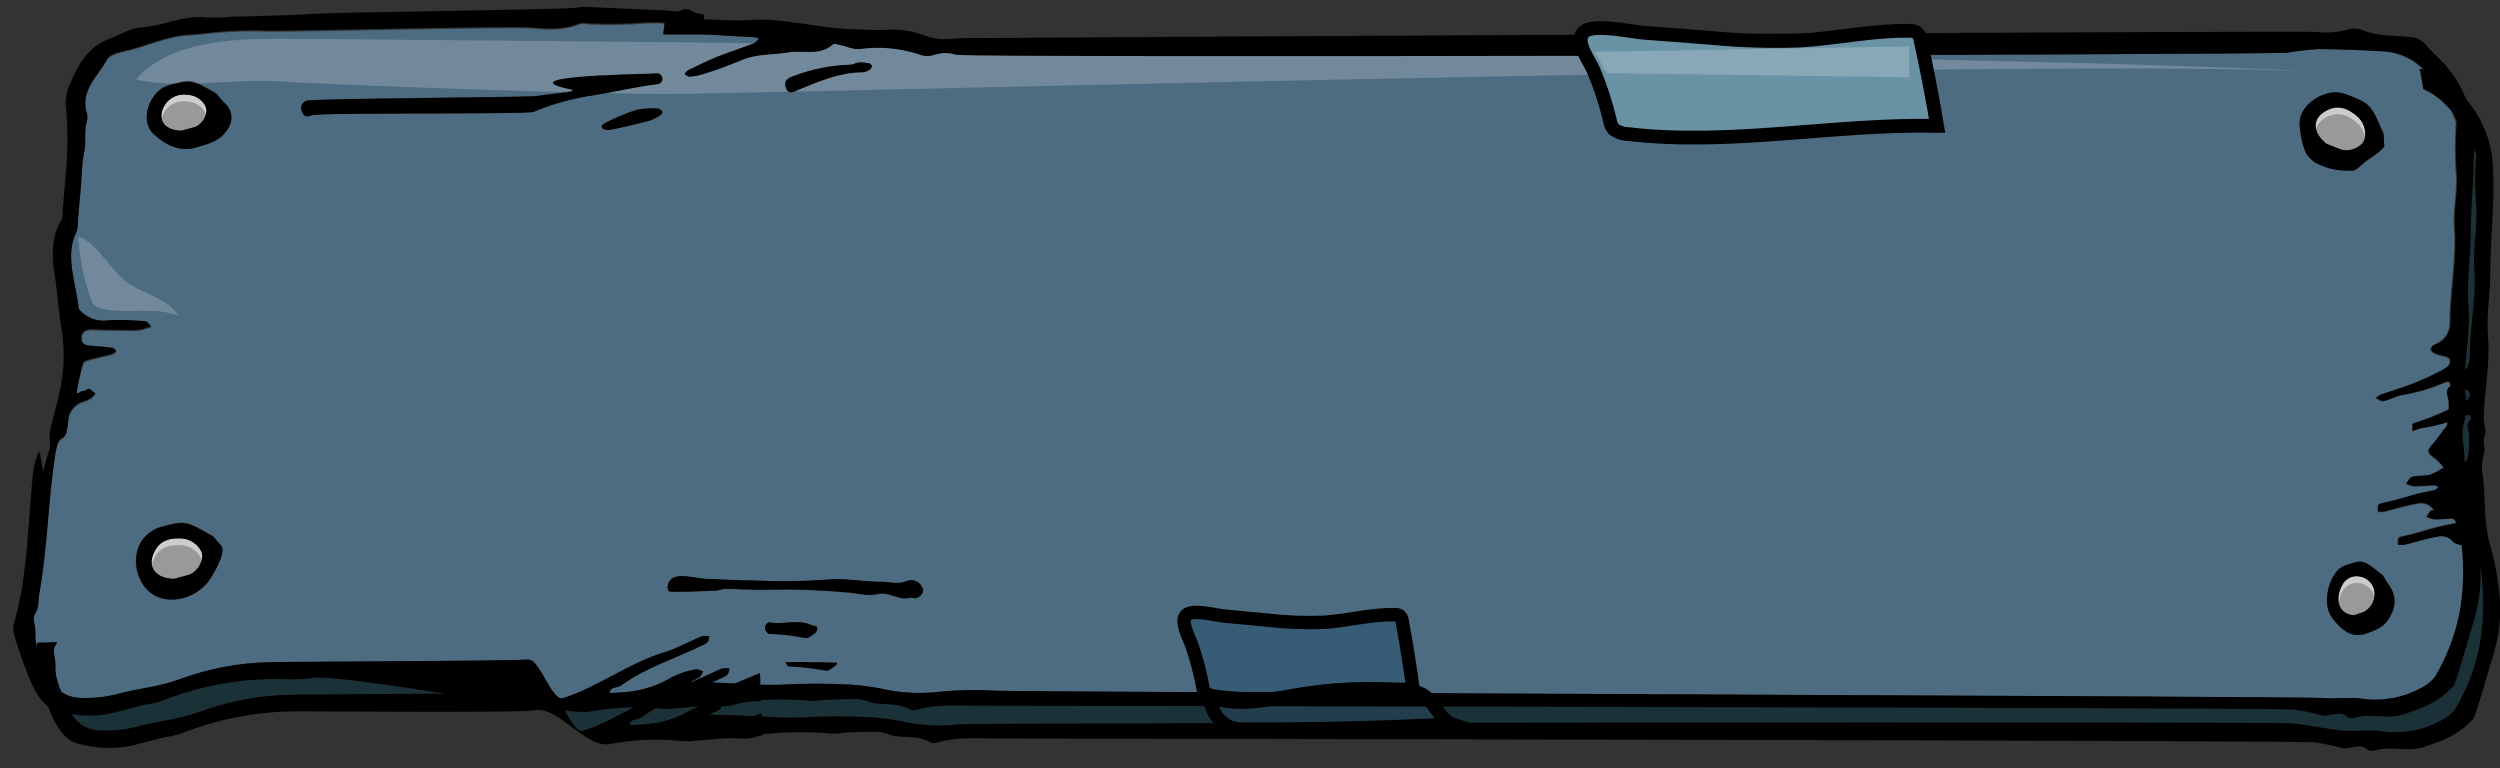 <svg xmlns="http://www.w3.org/2000/svg" width="257" height="79" fill="none" viewBox="0 0 257 79"><rect x="0" y="0" width="257" height="79" fill="#333333" stroke="none"/><g clip-path="url(#clip0_62_23)"><path fill="#999" d="M17.848 59.513L19.337 59.113C20.295 58.858 21.128 57.452 20.66 56.646C20.46 56.267 20.163 55.948 19.8 55.72C19.437 55.493 19.021 55.365 18.593 55.35C17.566 55.309 16.635 55.488 16.05 56.384C14.982 58.01 15.705 59.43 17.848 59.513Z"/><path fill="#999" d="M240.744 60.215C239.965 61.773 240.468 63.151 241.991 63.268L243.052 62.903C243.456 62.676 243.771 62.321 243.949 61.894C244.126 61.466 244.155 60.992 244.031 60.546C243.936 60.215 243.748 59.918 243.489 59.691C243.23 59.464 242.911 59.316 242.57 59.264C242.203 59.192 241.822 59.247 241.49 59.419C241.158 59.592 240.895 59.873 240.744 60.215V60.215Z"/><path fill="#999" d="M18.607 13.452L19.93 13.093C20.785 12.866 21.522 11.612 21.108 10.902C20.928 10.563 20.662 10.278 20.337 10.075C20.011 9.871 19.638 9.757 19.255 9.744C18.829 9.675 18.393 9.724 17.994 9.887C17.595 10.05 17.249 10.32 16.994 10.668C16.057 12.122 16.698 13.383 18.607 13.452Z"/><path fill="#999" d="M239.123 14.774L240.557 15.346C241.48 15.719 242.989 15.085 243.093 14.161C243.16 13.735 243.112 13.298 242.955 12.896C242.797 12.494 242.536 12.141 242.197 11.873C241.404 11.232 240.55 10.819 239.544 11.184C237.745 11.859 237.483 13.431 239.123 14.774Z"/><path fill="#CCC" d="M16.035 57.073C16.621 56.177 17.551 55.998 18.578 56.039C19.006 56.056 19.422 56.184 19.785 56.411C20.148 56.638 20.444 56.957 20.645 57.335C20.68 57.403 20.705 57.474 20.721 57.549C20.824 57.253 20.807 56.929 20.673 56.646C20.473 56.267 20.177 55.948 19.814 55.72C19.45 55.493 19.034 55.365 18.606 55.35C17.579 55.309 16.648 55.488 16.063 56.384C15.695 56.886 15.537 57.511 15.622 58.127C15.691 57.753 15.832 57.395 16.035 57.073V57.073Z"/><path fill="#CCC" d="M240.744 60.911C240.894 60.567 241.157 60.285 241.489 60.111C241.821 59.937 242.203 59.881 242.571 59.953C242.912 60.003 243.233 60.151 243.493 60.378C243.753 60.605 243.943 60.903 244.038 61.235C244.056 61.294 244.07 61.353 244.08 61.414C244.15 61.127 244.136 60.825 244.038 60.546C243.943 60.214 243.753 59.916 243.493 59.689C243.233 59.462 242.912 59.314 242.571 59.264C242.204 59.193 241.825 59.249 241.495 59.421C241.164 59.594 240.902 59.874 240.751 60.215C240.467 60.737 240.354 61.334 240.427 61.924C240.474 61.571 240.581 61.228 240.744 60.911V60.911Z"/><path fill="#CCC" d="M16.993 11.364C17.248 11.016 17.594 10.746 17.993 10.583C18.392 10.42 18.828 10.37 19.254 10.44C19.637 10.453 20.01 10.567 20.336 10.77C20.661 10.974 20.927 11.259 21.107 11.598C21.13 11.649 21.148 11.702 21.163 11.756C21.257 11.477 21.237 11.173 21.107 10.909C20.927 10.57 20.661 10.284 20.336 10.081C20.01 9.878 19.637 9.764 19.254 9.751C18.828 9.681 18.392 9.731 17.993 9.894C17.594 10.057 17.248 10.327 16.993 10.674C16.827 10.9 16.709 11.156 16.645 11.429C16.581 11.701 16.573 11.984 16.621 12.259C16.686 11.939 16.812 11.635 16.993 11.364V11.364Z"/><path fill="#CCC" d="M239.572 11.874C240.579 11.508 241.433 11.922 242.226 12.563C242.725 12.958 243.047 13.536 243.121 14.168V14.168C243.189 13.742 243.141 13.305 242.984 12.903C242.826 12.501 242.565 12.148 242.226 11.881C241.433 11.24 240.579 10.826 239.572 11.191C238.415 11.619 237.891 12.411 238.084 13.259C238.199 12.923 238.395 12.621 238.655 12.38C238.914 12.138 239.23 11.964 239.572 11.874V11.874Z"/><path fill="#1B3138" d="M253.962 24.057C253.962 26.214 253.549 29.04 253.714 31.155C253.783 33.442 253.668 35.73 253.37 37.998C253.735 37.526 253.923 36.941 253.9 36.344C253.9 33.367 254.589 30.438 254.355 27.386C254.197 25.442 254.748 22.789 254.52 20.791C254.424 19.269 254.424 17.743 254.52 16.222C254.549 16.062 254.549 15.899 254.52 15.739L254.286 15.161C254.286 18.151 253.969 21.101 253.962 24.057Z"/><path fill="#1B3138" d="M253.822 40.21C253.767 40.072 253.553 40.003 253.305 39.941C253.385 40.33 253.433 40.724 253.45 41.12C253.612 41.039 253.739 40.902 253.807 40.735C253.876 40.568 253.881 40.381 253.822 40.21V40.21Z"/><path fill="#1B3138" d="M253.327 43.214C253.118 43.856 253.054 44.536 253.141 45.206C253.243 45.944 253.308 46.687 253.334 47.432L253.61 47.087C253.755 46.264 253.813 45.428 253.782 44.593C253.713 44.014 253.348 43.504 253.954 43.008C254.002 42.966 253.954 42.656 253.83 42.594C253.706 42.532 253.52 42.594 253.389 42.636C253.407 42.831 253.386 43.027 253.327 43.214V43.214Z"/><path fill="#1B3138" d="M71.807 72.592C70.794 72.674 69.787 72.778 68.775 72.847C68.388 72.863 68 72.844 67.617 72.791H67.458C66.911 73.097 66.382 73.433 65.873 73.798C65.501 74.066 64.791 73.832 64.702 74.556C65.143 74.556 65.584 74.556 66.018 74.487C67.805 74.404 69.543 73.878 71.076 72.957C71.305 72.808 71.55 72.685 71.807 72.592V72.592Z"/><path fill="#1B3138" d="M254.911 57.831C254.911 57.982 254.911 58.127 254.911 58.272C254.999 60.034 254.797 61.799 254.311 63.495C253.925 64.743 253.567 66.024 253.195 67.292C252.892 68.299 252.595 69.305 252.244 70.297C252.161 70.531 251.886 70.69 251.7 70.883C250.383 72.261 248.695 72.833 246.876 73.405C245.201 73.908 243.561 73.198 241.983 73.729C241.871 73.772 241.751 73.788 241.631 73.778C241.512 73.767 241.396 73.729 241.294 73.667C240.426 72.84 239.454 73.722 238.537 73.46C237.608 73.189 236.659 72.993 235.698 72.874C234.203 72.688 101.658 72.509 100.148 72.488C98.184 72.488 96.2 72.337 94.263 72.881C94.008 72.978 93.726 72.978 93.471 72.881C92.258 72.192 90.894 72.475 89.612 72.192C89.163 72.026 88.702 71.895 88.234 71.799C87.062 71.799 85.884 71.841 84.712 71.889C84.294 71.95 83.873 71.985 83.451 71.992C81.684 71.833 79.908 71.814 78.138 71.937V72.02C77.205 71.998 76.275 72.124 75.382 72.392C74.966 72.505 74.537 72.556 74.107 72.543C74.051 72.702 73.951 72.841 73.817 72.943C73.507 73.109 73.19 73.26 72.866 73.405C73.785 73.405 74.704 73.433 75.623 73.488L77.435 73.57L78.186 73.26C78.186 73.377 78.186 73.495 78.186 73.612C79.564 73.687 80.943 73.749 82.321 73.694C84.741 73.573 87.166 73.586 89.584 73.736C90.882 73.835 92.172 74.026 93.443 74.308C95.165 74.619 96.923 74.673 98.66 74.466C100.603 74.308 233.576 74.211 235.498 74.363C237.29 74.507 239.061 74.942 240.853 75.114C242.141 75.238 243.471 75.004 244.753 75.169C246.926 75.5 249.147 75.098 251.066 74.025C251.614 73.756 252.087 73.356 252.444 72.861C253.756 70.643 254.638 68.197 255.042 65.652C255.382 63.168 255.359 60.647 254.973 58.169C254.959 58.055 254.939 57.942 254.911 57.831Z"/><path fill="#1B3138" d="M60.572 73.129C57.954 73.584 34.62 69.084 32.015 69.684C30.89 69.818 29.755 69.846 28.625 69.766C27.715 69.766 26.799 69.766 25.868 69.87C22.666 70.125 19.52 70.861 16.538 72.054C15.989 72.214 15.429 72.334 14.863 72.413C13.712 72.702 12.562 73.019 11.418 73.302C10.096 73.592 8.729 73.611 7.4 73.357C7.693 73.877 8.12 74.311 8.635 74.612C9.151 74.914 9.738 75.073 10.336 75.073C11.56 75.13 12.786 75.007 13.974 74.707C16.117 74.115 18.405 73.942 20.473 73.171C23.408 72.085 26.502 71.491 29.631 71.413C31.616 71.351 54.301 71.296 56.279 71.131C57.506 71.028 58.725 75.486 59.904 75.107C61.726 74.453 63.488 73.641 65.169 72.681C63.627 72.707 62.09 72.856 60.572 73.129V73.129Z"/><path fill="#4D6C82" d="M3.756 66.355C3.756 66.259 3.805 66.162 3.832 66.066C4.521 66.066 5.169 66.066 5.831 65.997C5.774 66.15 5.7 66.295 5.61 66.431C5.321 66.859 5.693 67.706 5.658 68.361C5.65 69.316 5.865 70.26 6.286 71.117C6.873 71.534 7.577 71.755 8.298 71.751C9.52 71.805 10.743 71.682 11.929 71.386C14.079 70.787 16.367 70.621 18.435 69.842C21.376 68.754 24.478 68.16 27.614 68.085C29.598 68.023 52.284 67.975 54.262 67.809C55.489 67.706 56.702 72.158 57.887 71.779C61.518 70.607 64.592 68.189 68.265 67.072C69.602 66.665 70.835 65.956 72.131 65.418C72.393 65.376 72.661 65.376 72.923 65.418C72.813 65.728 72.923 65.976 72.413 66.238C69.553 67.665 66.446 68.581 63.827 70.483C63.455 70.759 62.745 70.525 62.655 71.248C63.096 71.248 63.538 71.248 63.972 71.179C65.756 71.091 67.492 70.563 69.023 69.642C69.807 69.242 70.648 68.965 71.517 68.823C71.731 68.767 72.014 68.953 72.269 69.029C72.131 69.25 72.048 69.567 71.848 69.677C71.538 69.842 71.221 69.987 70.897 70.139H71.159C72.179 69.732 73.165 69.208 74.184 68.76C74.444 68.715 74.71 68.715 74.97 68.76C74.867 69.064 74.97 69.319 74.46 69.581C73.95 69.842 73.592 69.994 73.151 70.194H73.647L75.473 70.276C76.355 69.925 77.23 69.587 78.106 69.188C78.106 69.553 78.106 69.877 78.154 70.276L77.995 70.352C77.955 70.37 77.914 70.384 77.871 70.394C78.712 70.394 79.553 70.435 80.393 70.394C82.769 70.259 85.15 70.259 87.526 70.394C88.827 70.486 90.12 70.677 91.392 70.966C93.113 71.274 94.871 71.327 96.608 71.124C98.536 70.933 100.477 70.896 102.411 71.014C104.202 71.159 237.009 71.593 238.801 71.765C240.09 71.889 241.413 71.662 242.695 71.82C244.867 72.158 247.089 71.758 249.007 70.683C249.554 70.409 250.026 70.007 250.385 69.512C251.697 67.294 252.578 64.848 252.983 62.303C253.299 60.215 253.322 58.093 253.052 55.998H252.969C252.673 55.915 252.28 55.86 252.122 55.647C251.927 55.408 251.666 55.233 251.371 55.143C251.077 55.053 250.762 55.054 250.468 55.144C249.352 55.316 248.263 55.688 247.153 55.957C246.924 55.984 246.693 55.984 246.464 55.957C246.561 55.653 246.251 55.233 246.919 55.109C248.18 54.861 249.414 54.42 250.668 54.117C251.219 53.972 251.791 53.896 252.342 53.758C252.394 53.743 252.442 53.714 252.48 53.676C252.373 53.524 252.248 53.385 252.108 53.262C251.481 53.297 250.854 53.359 250.234 53.359C249.94 53.313 249.654 53.224 249.386 53.097C249.586 52.856 249.744 52.456 249.986 52.408H250.165C250.129 52.39 250.098 52.364 250.075 52.332C249.881 52.093 249.619 51.918 249.324 51.83C249.03 51.741 248.715 51.743 248.421 51.836C247.298 52.001 246.216 52.38 245.107 52.642C244.878 52.669 244.646 52.669 244.417 52.642C244.514 52.339 244.204 51.953 244.865 51.794C246.133 51.553 247.367 51.105 248.614 50.802C249.165 50.664 249.737 50.588 250.296 50.444C250.433 50.444 250.551 50.244 250.675 50.134C250.537 50.065 250.392 49.934 250.254 49.941C249.565 49.941 248.876 50.051 248.187 50.044C247.895 50.001 247.611 49.913 247.346 49.782C247.539 49.541 247.698 49.141 247.939 49.093C248.552 48.941 249.221 49.024 249.827 48.866C250.314 48.675 250.777 48.428 251.205 48.128C250.981 47.815 250.722 47.529 250.433 47.274C249.434 46.585 249.42 46.419 250.172 45.606C250.626 45.103 250.992 44.517 251.55 43.821C251.55 43.67 251.584 43.518 251.598 43.373C250.716 43.628 249.806 43.814 248.904 44C248.582 44.071 248.268 44.173 247.966 44.304C247.966 44.049 247.966 43.801 247.966 43.546C248.566 43.346 249.165 43.146 249.758 42.919C250.351 42.691 251.067 42.374 251.708 42.078C251.733 41.826 251.733 41.572 251.708 41.32C251.633 40.741 251.274 40.231 251.874 39.735C251.929 39.735 251.874 39.39 251.757 39.321C251.639 39.252 251.446 39.321 251.309 39.363C249.88 39.984 248.377 40.417 246.836 40.651C246.188 40.789 245.582 41.134 244.927 41.278C244.707 41.327 244.411 41.058 244.156 40.934C244.307 40.814 244.471 40.71 244.645 40.624C245.665 40.265 246.712 39.935 247.725 39.569C248.795 39.165 249.837 38.693 250.847 38.157C251.281 37.922 251.991 37.599 251.743 36.944C251.646 36.675 250.95 36.654 250.551 36.482C250.296 36.379 249.951 36.241 249.861 36.041C249.772 35.841 249.924 35.586 250.337 35.414C250.799 35.231 251.191 34.905 251.453 34.483C251.716 34.061 251.837 33.566 251.798 33.071C251.798 30.101 252.487 26.476 252.26 23.465C252.101 21.515 252.652 19.55 252.425 17.552C252.329 16.031 252.329 14.505 252.425 12.983C252.453 12.824 252.453 12.66 252.425 12.501C252.267 12.115 252.101 11.743 251.936 11.364C251.607 10.982 251.252 10.623 250.874 10.289C250.341 9.83 249.742 9.454 249.097 9.172C248.993 8.483 248.862 7.794 248.718 7.105H249.055L248.821 6.891C247.701 5.886 246.26 5.312 244.755 5.272C242.564 5.155 240.372 5.051 238.181 5.051C237.132 5.121 236.088 5.246 235.052 5.424C233.13 5.63 100.178 5.975 98.214 5.63C97.426 5.38 96.578 5.4 95.802 5.685C95.336 5.788 94.85 5.745 94.41 5.561C92.485 4.934 90.442 4.748 88.435 5.017C87.794 5.127 87.057 4.755 86.368 4.617C86.113 4.569 85.734 4.431 85.603 4.548C84.225 5.782 82.516 5.113 80.986 5.375C79.456 5.637 77.74 5.472 76.162 6.188C74.882 6.745 73.573 7.232 72.241 7.649C71.793 7.789 71.331 7.875 70.863 7.904C70.698 7.904 70.518 7.732 70.346 7.643C70.47 7.505 70.567 7.319 70.718 7.243C71.697 6.754 72.675 6.25 73.688 5.865C74.936 5.362 76.217 4.948 77.472 4.486C77.685 4.404 77.844 4.156 78.03 3.99C77.832 3.913 77.626 3.857 77.416 3.825C75.445 3.783 73.502 3.528 71.511 3.556C70.394 3.556 69.285 3.556 68.168 3.556C68.217 3.184 68.258 2.812 68.299 2.433C67.61 2.391 66.921 2.385 66.232 2.433C64.302 2.589 62.363 2.614 60.43 2.509C60.16 2.448 59.88 2.448 59.609 2.509C57.983 3.198 56.164 3.074 54.586 2.936C52.436 2.757 29.702 3.322 27.579 3.267C25.814 3.189 24.047 3.228 22.287 3.384C21.343 3.48 20.399 3.611 19.448 3.653C17.07 3.77 14.948 4.872 12.667 5.355C12.067 5.486 11.254 5.727 11.013 6.168C10.069 7.932 8.167 9.4 8.946 11.819C9.006 12.151 8.978 12.493 8.863 12.811C8.629 13.714 8.863 14.63 8.67 15.567C8.494 16.56 8.395 17.564 8.374 18.572C8.254 19.95 8.132 21.342 8.008 22.748C8.031 23.137 7.984 23.526 7.87 23.899C6.589 26.338 7.87 29.412 8.084 31.769C8.084 31.948 8.346 32.127 8.504 32.279C8.868 32.591 9.296 32.82 9.758 32.949C10.22 33.077 10.705 33.103 11.178 33.023C12.436 32.978 13.695 33.013 14.948 33.126C15.155 33.126 15.341 33.464 15.54 33.65C15.347 33.712 15.161 33.788 14.968 33.836C14.674 33.936 14.369 34.001 14.059 34.029C12.536 34.029 11.006 34.029 9.483 33.96C8.904 33.96 8.498 34.07 8.394 34.649C8.277 35.338 8.718 35.614 9.366 35.648C10.014 35.683 10.82 35.752 11.537 35.848C11.695 35.848 11.819 36.069 11.957 36.193C11.825 36.317 11.673 36.419 11.509 36.496C10.82 36.675 10.089 36.813 9.393 36.999C9.09 37.082 8.629 37.192 8.566 37.385C8.288 38.307 8.072 39.246 7.919 40.197C7.829 40.734 8.112 40.493 8.353 40.334C8.47 40.258 8.704 40.334 8.801 40.238C9.304 39.755 9.49 40.534 9.834 40.507C9.68 40.702 9.507 40.882 9.318 41.044C9.105 41.18 8.873 41.282 8.629 41.347C8.17 41.468 7.763 41.736 7.469 42.109C7.176 42.482 7.012 42.94 7.002 43.415C6.775 46.171 6.099 44.056 5.679 46.785C4.942 51.539 4.893 56.432 4.005 61.146C3.874 61.835 4.005 62.524 3.563 63.213C3.267 63.64 3.639 64.481 3.612 65.136C3.605 65.547 3.653 65.957 3.756 66.355V66.355ZM244.948 59.147C245.174 59.548 245.42 59.937 245.685 60.312C245.965 60.721 246.127 61.199 246.152 61.694C246.178 62.189 246.066 62.681 245.83 63.117C245.217 64.495 244.183 64.791 243.198 65.143C241.819 65.639 240.682 64.791 239.752 63.523C238.553 61.924 239.538 59.106 240.593 58.389C240.753 58.28 240.927 58.192 241.11 58.127C242.908 57.493 242.908 57.493 244.955 59.147H244.948ZM240.489 9.531C240.744 9.569 240.994 9.636 241.234 9.731C243.687 10.681 243.687 10.688 245.017 13.755C245.051 14.203 245.051 14.589 245.093 14.954C245.134 15.319 243.845 16.153 243.563 16.332C243.046 16.67 242.605 17.145 242.185 17.435C242 17.531 241.792 17.569 241.585 17.545C240.391 17.598 239.204 17.339 238.14 16.794C237.622 16.509 237.207 16.067 236.954 15.533C236.675 14.765 236.499 13.963 236.431 13.149C236.031 10.812 238.863 9.255 240.503 9.517L240.489 9.531ZM78.994 65.156C78.305 64.536 78.829 63.923 79.153 63.985C80.531 64.247 81.978 63.62 83.35 64.247C83.68 64.398 84.225 64.302 83.963 64.874C83.818 65.177 83.405 65.384 83.081 65.563C82.964 65.632 82.757 65.563 82.592 65.563C81.406 65.33 80.203 65.194 78.994 65.156V65.156ZM86.01 68.223C85.865 68.533 85.451 68.733 85.128 68.912C85.017 68.981 84.804 68.912 84.645 68.912C83.458 68.691 82.255 68.56 81.048 68.519C80.91 68.412 80.806 68.265 80.752 68.099C82.516 68.099 84.28 68.099 86.044 68.147C86.035 68.173 86.023 68.199 86.01 68.223V68.223ZM81.634 7.801C83.491 7.099 85.452 6.712 87.436 6.657C87.684 6.657 87.918 6.485 88.332 6.409C88.667 6.419 89.001 6.451 89.331 6.505C89.448 6.505 89.621 6.685 89.628 6.788C89.622 6.863 89.6 6.936 89.563 7.001C89.526 7.067 89.475 7.123 89.414 7.167C89.198 7.314 88.95 7.407 88.69 7.436C86.334 7.436 84.232 8.352 82.109 9.221C81.696 9.393 81.055 9.827 80.786 9.028C80.552 8.325 80.903 8.049 81.634 7.794V7.801ZM69.395 59.319C69.828 59.213 70.278 59.196 70.718 59.271C71.483 59.354 72.317 59.533 72.834 59.547C74.419 59.602 76.011 59.692 77.596 59.712C80.023 59.833 82.456 59.806 84.879 59.63C86.837 59.423 88.711 59.83 90.62 59.843C91.474 59.843 92.301 60.133 93.197 59.781C93.481 59.651 93.803 59.636 94.097 59.739C94.391 59.842 94.634 60.055 94.775 60.333C94.865 60.519 94.954 60.787 94.879 60.925C94.753 61.177 94.543 61.377 94.286 61.49C94.052 61.573 93.721 61.394 93.466 61.49C92.343 61.759 91.399 60.801 90.213 61.104C89.18 61.352 88.008 60.967 86.899 60.911C84.328 60.678 81.747 60.588 79.167 60.643C77.561 60.739 76.011 60.526 74.343 60.574C74.065 60.678 73.772 60.737 73.475 60.746C73.082 60.746 68.83 60.987 68.727 60.787C68.668 60.648 68.638 60.497 68.64 60.346C68.642 60.194 68.676 60.045 68.739 59.907C68.802 59.769 68.892 59.645 69.005 59.544C69.118 59.443 69.251 59.367 69.395 59.319ZM67.879 11.832C67.536 12.067 67.163 12.255 66.769 12.39C65.391 12.756 64.068 13.08 62.545 13.383C61.753 13.328 61.67 12.928 62.139 12.694C63.189 12.139 64.287 11.677 65.419 11.316C66.145 11.162 66.89 11.108 67.631 11.157C67.818 11.195 67.983 11.304 68.093 11.46C68.127 11.495 67.996 11.763 67.879 11.832ZM31.535 10.337C32.438 10.103 54.069 9.999 55.158 9.861C56.44 9.634 59.775 9.393 58.665 9.172C54 8.187 58.9 7.746 67.066 7.553C67.202 7.551 67.338 7.54 67.472 7.518C67.548 7.51 67.624 7.517 67.697 7.539C67.77 7.561 67.837 7.598 67.895 7.647C67.954 7.696 68.001 7.756 68.035 7.824C68.069 7.892 68.088 7.966 68.093 8.042V8.042C68.103 8.183 68.058 8.322 67.968 8.431C67.879 8.54 67.75 8.611 67.61 8.628C67.176 8.683 66.742 8.738 66.315 8.814C64.523 9.117 62.745 9.503 60.953 9.786C58.85 10.088 56.793 10.657 54.834 11.481C54.193 11.77 32.63 11.536 32.003 11.839C31.376 12.143 31.128 11.715 31.011 11.419C30.966 11.314 30.943 11.201 30.946 11.087C30.948 10.973 30.975 10.86 31.025 10.758C31.074 10.655 31.146 10.564 31.234 10.492C31.322 10.419 31.424 10.366 31.535 10.337ZM16.767 8.959C16.969 8.853 17.182 8.767 17.401 8.704C19.654 8.084 19.654 8.084 22.225 9.558C22.51 9.933 22.821 10.288 23.155 10.62C23.518 10.942 23.747 11.389 23.799 11.872C23.849 12.355 23.718 12.84 23.431 13.231C22.652 14.527 21.363 14.809 20.151 15.161C18.435 15.65 17.001 14.892 15.795 13.783C14.272 12.294 15.465 9.648 16.767 8.993V8.959ZM15.782 54.441C16.001 54.321 16.232 54.224 16.471 54.151C19.014 53.462 19.014 53.462 21.915 55.116C22.211 55.454 22.439 55.764 22.686 56.032C23.3 56.722 21.694 59.375 21.253 59.871C20.77 60.445 20.16 60.898 19.471 61.195C18.782 61.491 18.033 61.623 17.284 61.58C17.036 61.568 16.791 61.526 16.553 61.456C13.666 60.684 12.88 56.012 15.782 54.496V54.441Z"/><path fill="gray" d="M70.289 70.4L70.496 70.325V70.29L69.986 70.531C70.103 70.476 70.207 70.428 70.289 70.4Z"/><path fill="#fff" d="M9.281 30.542C9.35 30.847 9.492 31.131 9.695 31.369C9.955 31.584 10.27 31.722 10.604 31.769C13.168 32.272 15.925 31.514 18.364 32.458C17.31 30.831 15.215 30.314 13.54 29.343C11.514 28.185 10.046 24.884 8.027 24.312C8.157 26.437 8.579 28.533 9.281 30.542V30.542Z" opacity=".2"/><path fill="#365D75" stroke="#000" stroke-miterlimit="10" stroke-width="1.378" d="M123.62 70.463C123.639 70.709 123.722 70.947 123.861 71.152C124.121 71.403 124.464 71.55 124.826 71.565C131.586 72.53 138.436 70.718 145.265 70.876C144.948 68.528 144.576 66.19 144.149 63.861C144.132 63.651 144.042 63.453 143.894 63.303C143.743 63.212 143.567 63.171 143.391 63.186C140.951 63.144 138.567 63.806 136.127 63.971C134.163 64.054 132.195 63.978 130.242 63.744L125.839 63.33C124.991 63.255 122.6 62.593 121.945 63.234C121.291 63.875 122.269 65.604 122.531 66.362C122.99 67.702 123.354 69.072 123.62 70.463V70.463Z"/><path fill="#223E4C" stroke="#000" stroke-miterlimit="10" stroke-width="1.378" d="M126.565 74.797C127.014 74.917 127.479 74.968 127.943 74.948C135.078 74.976 142.199 74.808 149.306 74.445C147.927 73.97 147.48 72.123 146.212 71.379C145.611 71.085 144.951 70.929 144.282 70.924C140.569 70.64 136.836 70.816 133.167 71.448C130.258 71.944 127.281 72.688 124.394 71.675C124.419 72.349 124.637 73.001 125.022 73.554C125.407 74.108 125.942 74.539 126.565 74.797V74.797Z"/><path fill="#fff" d="M30.488 3.997L51.685 4.176C64.434 4.296 77.183 4.422 89.931 4.555C105.482 4.721 121.038 4.904 136.598 5.107C143.664 5.203 150.732 5.304 157.803 5.41C165.472 5.52 173.046 4.721 180.73 4.631C185.041 4.471 189.357 4.637 193.644 5.127C195.663 5.41 197.64 6.092 199.673 6.147C201.92 6.209 204.166 6.25 206.406 6.299C213.773 6.471 221.133 6.664 228.492 6.947C232.351 7.091 236.231 7.188 240.07 7.594C226.832 5.617 82.42 9.551 69.044 9.662C62.449 9.71 35.229 8.8 28.669 8.359C24.01 8.049 18.332 9.221 13.963 8.159C17.801 3.839 25.175 3.956 30.488 3.997Z" opacity=".2"/><path fill="#000" d="M81.047 68.498C80.908 68.391 80.805 68.245 80.75 68.078C82.514 68.05 84.279 68.067 86.043 68.126C86.046 68.156 86.046 68.186 86.043 68.216C85.898 68.526 85.485 68.726 85.161 68.905C85.05 68.974 84.837 68.905 84.678 68.905C83.48 68.678 82.266 68.542 81.047 68.498V68.498ZM78.29 73.288L76.96 73.839C76.388 74.09 75.772 74.224 75.148 74.232C74.085 74.156 73.016 74.279 71.999 74.597C71.861 74.645 71.647 74.48 71.468 74.411C71.578 74.266 71.661 74.053 71.812 73.977C72.502 73.626 73.239 73.343 73.928 72.971C74.121 72.867 74.204 72.55 74.342 72.33C74.087 72.254 73.811 72.068 73.591 72.123C72.724 72.266 71.884 72.542 71.103 72.943C69.569 73.864 67.831 74.39 66.045 74.473C65.611 74.521 65.169 74.521 64.728 74.542C64.818 73.853 65.528 74.053 65.9 73.784C68.519 71.875 71.633 70.959 74.486 69.539C75.01 69.277 74.893 69.022 74.996 68.719C74.736 68.674 74.471 68.674 74.211 68.719C72.915 69.256 71.675 69.966 70.338 70.373C66.637 71.517 63.564 73.936 59.953 75.114C58.774 75.493 57.555 71.034 56.328 71.138C54.35 71.303 31.665 71.358 29.68 71.42C26.544 71.496 23.443 72.09 20.501 73.177C18.433 73.949 16.145 74.122 14.002 74.714C12.814 75.014 11.588 75.137 10.364 75.079C9.648 75.087 8.947 74.872 8.359 74.463C7.771 74.054 7.326 73.472 7.084 72.799C6.477 71.42 5.602 70.042 5.705 68.368C5.705 67.678 5.368 66.865 5.657 66.438C5.747 66.302 5.821 66.156 5.878 66.004C5.189 66.052 4.548 66.073 3.879 66.073C3.762 66.555 3.638 67.044 3.493 67.527C3.41 67.947 3.448 68.382 3.604 68.781C4.092 70.42 4.672 72.031 5.34 73.605C5.912 74.825 6.76 76.182 8.097 76.465C9.854 76.944 11.697 77.014 13.486 76.671C14.643 76.389 15.787 76.065 16.931 75.782C17.498 75.704 18.058 75.582 18.606 75.417C21.605 74.216 24.77 73.477 27.991 73.226C28.894 73.136 29.811 73.143 30.748 73.122C31.885 73.122 53.751 73.281 54.833 73.04C57.438 72.447 60.077 76.947 62.696 76.485C65.016 76.047 67.386 75.933 69.738 76.148C70.122 76.2 70.509 76.219 70.896 76.203C72.109 76.12 73.322 75.975 74.534 75.9C75.554 75.838 76.65 76.065 77.587 75.775C77.859 75.69 78.135 75.621 78.414 75.569C78.318 74.804 78.29 74.046 78.263 73.288H78.29ZM256.986 61.614C256.833 59.59 256.461 57.59 255.876 55.646C255.29 53.303 255.532 50.905 255.187 48.555C255.102 47.884 255.163 47.202 255.366 46.557C255.552 45.964 255.166 45.434 255.428 44.8C255.642 44.276 255.304 43.552 255.325 42.925C255.394 40.114 256.014 37.35 255.759 34.504C255.587 32.389 256 30.245 256 28.095C256 24.553 256.503 20.336 256.255 16.753C256.072 14.487 255.218 12.328 253.802 10.55C253.113 9.606 252.127 8.862 251.369 7.946C251.184 7.713 250.951 7.523 250.686 7.388C250.421 7.254 250.13 7.178 249.833 7.167C249.474 7.167 249.143 7.105 248.764 7.084C248.909 7.773 249.04 8.462 249.143 9.152C249.789 9.433 250.388 9.809 250.921 10.268C252.72 11.825 253.678 13.755 254.519 15.829C254.547 15.989 254.547 16.152 254.519 16.311C254.422 17.833 254.422 19.359 254.519 20.88C254.746 22.879 254.195 25.532 254.353 27.475C254.601 30.494 253.905 33.422 253.898 36.434C253.936 36.93 253.814 37.425 253.55 37.847C253.286 38.268 252.893 38.594 252.431 38.777C252.017 38.949 251.859 39.114 251.955 39.404C252.052 39.693 252.375 39.735 252.644 39.845C253.051 40.017 253.74 40.038 253.843 40.3C254.084 40.989 253.375 41.278 252.941 41.519C251.929 42.053 250.887 42.525 249.819 42.932C249.226 43.16 248.627 43.359 248.027 43.559C248.027 43.814 248.027 44.062 248.027 44.317C248.329 44.186 248.643 44.085 248.964 44.014C250.504 43.775 252.006 43.342 253.437 42.725C253.568 42.663 253.788 42.615 253.878 42.684C253.967 42.753 254.05 43.056 254.002 43.097C253.395 43.594 253.761 44.104 253.829 44.682C253.861 45.518 253.803 46.354 253.657 47.177C253.071 47.866 252.706 48.466 252.279 48.962C251.535 49.782 251.549 49.92 252.541 50.63C252.828 50.889 253.087 51.177 253.313 51.491C252.885 51.792 252.422 52.039 251.934 52.228C251.328 52.387 250.66 52.304 250.053 52.456C249.812 52.511 249.653 52.91 249.454 53.145C249.722 53.273 250.008 53.361 250.301 53.407C250.99 53.407 251.679 53.324 252.369 53.303C252.506 53.303 252.651 53.427 252.789 53.496C252.665 53.6 252.555 53.772 252.41 53.806C251.859 53.944 251.287 54.02 250.735 54.165C249.481 54.489 248.248 54.909 246.987 55.157C246.297 55.281 246.628 55.702 246.532 56.005C246.761 56.032 246.992 56.032 247.221 56.005C248.33 55.736 249.419 55.364 250.536 55.191C250.83 55.102 251.145 55.102 251.439 55.191C251.734 55.281 251.995 55.456 252.189 55.695C252.341 55.908 252.741 55.963 253.037 56.046C253.534 56.167 253.984 56.433 254.329 56.812C254.674 57.19 254.899 57.662 254.973 58.169C255.351 60.643 255.367 63.159 255.022 65.639C254.618 68.183 253.736 70.629 252.424 72.847C252.067 73.342 251.594 73.742 251.045 74.011C249.127 75.084 246.906 75.487 244.733 75.155C243.451 74.99 242.121 75.224 240.833 75.1C239.041 74.928 237.27 74.494 235.478 74.349C233.556 74.197 100.583 74.294 98.64 74.452C96.903 74.659 95.145 74.606 93.423 74.294C92.159 74.018 90.876 73.831 89.585 73.736C87.207 73.605 84.824 73.605 82.446 73.736C80.206 73.825 77.953 73.605 75.706 73.529C74.087 73.467 72.474 73.446 70.882 73.377C70.937 73.874 70.986 74.377 71.041 74.88H71.082C72.316 74.88 73.673 74.487 74.762 74.88C76.109 75.357 77.542 75.543 78.966 75.424C81.175 75.224 83.399 75.224 85.609 75.424C86.031 75.417 86.453 75.38 86.87 75.314C88.041 75.272 89.213 75.204 90.384 75.231C90.853 75.327 91.314 75.458 91.763 75.624C93.037 75.872 94.402 75.583 95.615 76.313C95.873 76.406 96.156 76.406 96.414 76.313C98.35 75.762 100.335 75.9 102.299 75.92C103.801 75.92 236.347 76.12 237.849 76.306C238.809 76.426 239.759 76.621 240.688 76.892C241.598 77.147 242.569 76.265 243.444 77.099C243.542 77.154 243.65 77.189 243.762 77.199C243.873 77.21 243.986 77.197 244.092 77.161C245.677 76.63 247.317 77.34 248.985 76.837C250.825 76.258 252.52 75.658 253.809 74.315C253.995 74.122 254.277 73.956 254.353 73.729C254.705 72.737 255.008 71.73 255.304 70.724C255.683 69.456 256.035 68.174 256.427 66.92C256.912 65.196 257.101 63.402 256.986 61.614V61.614ZM68.091 8.063C68.087 7.987 68.067 7.913 68.034 7.845C68 7.777 67.952 7.716 67.894 7.667C67.836 7.618 67.769 7.581 67.696 7.559C67.623 7.537 67.547 7.53 67.471 7.539C67.337 7.56 67.201 7.572 67.064 7.573C58.898 7.766 53.971 8.207 58.664 9.193C59.774 9.427 56.438 9.668 55.157 9.882C54.068 10.02 32.416 10.123 31.534 10.357C31.426 10.387 31.326 10.439 31.239 10.511C31.153 10.582 31.083 10.67 31.034 10.771C30.984 10.871 30.957 10.98 30.952 11.092C30.948 11.204 30.968 11.315 31.01 11.419C31.141 11.729 31.341 12.184 32.016 11.86C32.691 11.536 54.206 11.791 54.846 11.501C56.806 10.678 58.862 10.108 60.966 9.806C62.758 9.517 64.535 9.117 66.327 8.835C66.754 8.759 67.189 8.704 67.623 8.648C67.76 8.628 67.885 8.556 67.972 8.448C68.059 8.339 68.102 8.201 68.091 8.063V8.063ZM65.418 11.302C64.286 11.663 63.188 12.124 62.137 12.68C61.669 12.928 61.751 13.328 62.544 13.369C64.088 13.093 65.424 12.756 66.768 12.404C67.161 12.268 67.534 12.081 67.878 11.846C67.995 11.777 68.126 11.508 68.091 11.46C67.982 11.303 67.817 11.195 67.63 11.157C66.889 11.104 66.145 11.152 65.418 11.302ZM79.152 63.985C78.828 63.923 78.304 64.536 78.993 65.156C80.201 65.189 81.404 65.321 82.59 65.549C82.756 65.549 82.963 65.652 83.08 65.549C83.403 65.349 83.817 65.142 83.962 64.86C84.224 64.288 83.679 64.384 83.348 64.233C82.005 63.62 80.544 64.246 79.152 63.985V63.985ZM82.108 9.214C84.23 8.345 86.332 7.436 88.689 7.429C88.949 7.4 89.197 7.307 89.413 7.16C89.474 7.116 89.525 7.06 89.562 6.994C89.599 6.929 89.621 6.856 89.626 6.781C89.626 6.678 89.447 6.526 89.33 6.498C88.999 6.444 88.665 6.412 88.331 6.402C87.917 6.478 87.683 6.643 87.435 6.65C85.451 6.705 83.489 7.092 81.632 7.794C80.902 8.049 80.551 8.325 80.785 9.021C81.054 9.82 81.695 9.386 82.108 9.214V9.214ZM70.717 59.264C70.277 59.189 69.827 59.206 69.394 59.312C69.252 59.358 69.121 59.432 69.009 59.529C68.897 59.627 68.805 59.747 68.741 59.881C68.677 60.015 68.64 60.161 68.634 60.31C68.627 60.458 68.652 60.607 68.705 60.746C68.808 60.946 73.06 60.698 73.453 60.705C73.749 60.695 74.043 60.637 74.321 60.532C75.989 60.484 77.539 60.698 79.145 60.601C81.725 60.546 84.306 60.636 86.877 60.87C87.986 60.925 89.158 61.311 90.191 61.063C91.404 60.773 92.321 61.718 93.444 61.449C93.699 61.387 94.03 61.566 94.264 61.449C94.521 61.335 94.731 61.135 94.857 60.884C94.933 60.746 94.857 60.477 94.753 60.291C94.612 60.013 94.37 59.8 94.075 59.698C93.781 59.595 93.459 59.61 93.175 59.74C92.279 60.091 91.452 59.809 90.598 59.802C88.689 59.802 86.815 59.381 84.858 59.588C82.433 59.764 80.001 59.792 77.574 59.671C75.989 59.671 74.397 59.56 72.812 59.505C72.316 59.533 71.482 59.354 70.717 59.264ZM243.569 16.325C243.052 16.663 242.611 17.138 242.19 17.428C242.006 17.524 241.797 17.562 241.591 17.538C240.396 17.591 239.209 17.332 238.145 16.787C237.627 16.502 237.213 16.06 236.96 15.526C236.681 14.758 236.505 13.956 236.436 13.142C236.036 10.812 238.869 9.255 240.502 9.517C240.757 9.555 241.006 9.622 241.246 9.717C243.699 10.668 243.699 10.675 245.029 13.741C245.064 14.189 245.064 14.575 245.105 14.94C245.147 15.305 243.851 16.139 243.569 16.325ZM242.225 11.873C241.432 11.233 240.578 10.819 239.572 11.184C237.752 11.873 237.504 13.431 239.151 14.775L240.585 15.347C241.508 15.719 243.017 15.085 243.121 14.161C243.188 13.735 243.14 13.298 242.983 12.896C242.825 12.494 242.564 12.141 242.225 11.873V11.873ZM241.095 58.127C242.907 57.493 242.907 57.493 244.954 59.147C245.179 59.548 245.426 59.936 245.691 60.312C245.971 60.721 246.132 61.199 246.158 61.694C246.183 62.188 246.072 62.681 245.836 63.116C245.222 64.495 244.189 64.791 243.203 65.142C241.825 65.639 240.688 64.791 239.758 63.523C238.559 61.924 239.544 59.106 240.598 58.389C240.752 58.282 240.919 58.194 241.095 58.127V58.127ZM240.743 60.194C239.964 61.752 240.467 63.13 241.99 63.247L243.052 62.882C243.455 62.655 243.771 62.3 243.948 61.873C244.125 61.445 244.154 60.971 244.03 60.525C243.932 60.198 243.742 59.906 243.483 59.682C243.224 59.459 242.907 59.314 242.569 59.264C242.202 59.192 241.821 59.246 241.489 59.419C241.157 59.592 240.894 59.873 240.743 60.215V60.194ZM254.973 58.272C254.818 56.246 254.446 54.243 253.864 52.297C253.278 49.961 253.519 47.556 253.175 45.206C253.088 44.537 253.151 43.856 253.361 43.215C253.547 42.615 253.161 42.084 253.423 41.45C253.637 40.934 253.299 40.21 253.313 39.576C253.388 36.771 254.002 34.001 253.747 31.155C253.581 29.04 253.988 26.214 253.995 24.057C253.995 20.515 254.498 16.994 254.25 13.403C254.069 11.138 253.214 8.978 251.797 7.201C251.107 6.25 250.115 5.506 249.364 4.59C249.178 4.358 248.945 4.169 248.68 4.036C248.415 3.903 248.124 3.829 247.827 3.818C246.201 3.639 244.533 3.769 242.962 3.129C242.498 2.914 241.974 2.87 241.48 3.005C240.363 3.332 239.19 3.424 238.035 3.273C235.389 3.156 101.817 3.873 99.233 3.921C97.965 3.921 96.655 4.245 95.318 3.742C94.008 3.21 92.596 2.975 91.184 3.053C89.964 3.163 88.799 3.005 87.607 2.998C84.072 2.936 80.626 1.799 77.112 2.067C75.32 2.178 73.508 2.019 71.702 1.957L68.388 1.812C68.332 2.384 68.264 2.956 68.188 3.528C69.304 3.528 70.414 3.528 71.53 3.528C73.522 3.528 75.465 3.756 77.436 3.797C77.646 3.829 77.851 3.885 78.049 3.962C77.863 4.128 77.704 4.376 77.491 4.459C76.237 4.941 74.955 5.354 73.708 5.837C72.695 6.25 71.716 6.753 70.737 7.215C70.586 7.291 70.489 7.477 70.365 7.615C70.538 7.704 70.717 7.89 70.882 7.877C71.35 7.847 71.813 7.761 72.26 7.622C73.592 7.218 74.9 6.744 76.181 6.202C77.732 5.513 79.386 5.658 81.005 5.389C82.625 5.12 84.251 5.795 85.623 4.562C85.753 4.445 86.132 4.562 86.387 4.631C87.076 4.769 87.766 5.141 88.455 5.031C90.462 4.761 92.504 4.947 94.429 5.575C94.899 5.771 95.419 5.807 95.911 5.678C96.686 5.393 97.535 5.373 98.323 5.623C100.287 5.968 233.239 5.623 235.161 5.416C236.197 5.239 237.241 5.114 238.29 5.044C240.481 5.044 242.673 5.148 244.864 5.265C246.369 5.305 247.81 5.879 248.93 6.884C250.735 8.435 251.686 10.33 252.534 12.439C252.562 12.601 252.562 12.766 252.534 12.928C252.438 14.447 252.438 15.971 252.534 17.49C252.761 19.488 252.21 21.452 252.369 23.402C252.617 26.414 251.921 30.039 251.907 33.009C251.946 33.504 251.825 33.999 251.562 34.421C251.299 34.843 250.908 35.169 250.446 35.352C250.032 35.524 249.874 35.69 249.97 35.979C250.067 36.268 250.384 36.317 250.66 36.42C251.059 36.592 251.755 36.613 251.852 36.882C252.1 37.571 251.39 37.86 250.956 38.094C249.946 38.631 248.904 39.103 247.834 39.507C246.821 39.9 245.767 40.196 244.754 40.562C244.58 40.648 244.416 40.752 244.265 40.872C244.519 40.996 244.816 41.264 245.036 41.216C245.725 41.072 246.297 40.727 246.945 40.589C248.458 40.342 249.933 39.902 251.335 39.28C251.473 39.218 251.686 39.169 251.783 39.238C251.879 39.307 251.955 39.617 251.9 39.652C251.3 40.148 251.659 40.658 251.735 41.237C251.762 42.074 251.704 42.913 251.562 43.738C250.977 44.428 250.611 45.02 250.184 45.523C249.433 46.336 249.447 46.474 250.446 47.191C250.735 47.446 250.993 47.732 251.218 48.045C250.789 48.345 250.326 48.592 249.839 48.783C249.233 48.941 248.565 48.858 247.951 49.01C247.71 49.065 247.552 49.465 247.359 49.699C247.623 49.83 247.907 49.918 248.199 49.961C248.889 49.961 249.578 49.878 250.267 49.858C250.405 49.858 250.549 49.982 250.687 50.051C250.563 50.161 250.446 50.326 250.308 50.361C249.75 50.505 249.178 50.581 248.627 50.719C247.379 51.05 246.146 51.47 244.878 51.712C244.189 51.842 244.526 52.256 244.43 52.559C244.659 52.587 244.89 52.587 245.119 52.559C246.229 52.297 247.31 51.918 248.434 51.753C248.727 51.66 249.042 51.658 249.337 51.747C249.632 51.835 249.893 52.01 250.088 52.249C250.239 52.463 250.639 52.525 250.935 52.6C251.455 52.72 251.924 52.998 252.277 53.397C252.631 53.797 252.851 54.296 252.906 54.826C253.29 57.298 253.308 59.812 252.961 62.289C252.556 64.834 251.675 67.28 250.363 69.498C250.004 69.993 249.532 70.395 248.985 70.669C247.067 71.744 244.845 72.144 242.673 71.806C241.391 71.648 240.068 71.875 238.779 71.751C236.987 71.579 104.18 71.145 102.389 71C100.455 70.882 98.514 70.919 96.586 71.11C94.849 71.313 93.091 71.26 91.37 70.952C90.097 70.663 88.805 70.472 87.504 70.38C85.128 70.245 82.747 70.245 80.371 70.38C78.125 70.462 75.871 70.249 73.625 70.166C72.571 70.125 71.523 70.104 70.469 70.076L70.614 71.413C71.302 71.293 72.008 71.329 72.681 71.517C74.028 71.992 75.461 72.175 76.884 72.054C79.094 71.858 81.317 71.858 83.528 72.054C83.95 72.047 84.371 72.012 84.789 71.951C85.96 71.903 87.138 71.834 88.31 71.861C88.779 71.957 89.24 72.088 89.688 72.254C90.97 72.509 92.335 72.213 93.547 72.943C93.803 73.04 94.085 73.04 94.34 72.943C96.276 72.399 98.261 72.53 100.225 72.55C101.734 72.55 234.279 72.75 235.775 72.936C236.735 73.058 237.684 73.254 238.614 73.522C239.523 73.784 240.495 72.902 241.37 73.729C241.473 73.791 241.588 73.829 241.708 73.84C241.827 73.85 241.947 73.834 242.059 73.791C243.637 73.26 245.278 73.97 246.952 73.467C248.792 72.895 250.48 72.289 251.776 70.945C251.962 70.752 252.238 70.593 252.32 70.359C252.672 69.367 252.968 68.361 253.271 67.355C253.643 66.087 254.002 64.805 254.388 63.557C254.875 61.84 255.073 60.054 254.973 58.272V58.272ZM22.74 56.087C23.354 56.776 21.748 59.43 21.307 59.926C20.824 60.5 20.213 60.953 19.524 61.25C18.835 61.546 18.087 61.678 17.338 61.635C17.09 61.623 16.845 61.581 16.607 61.511C13.699 60.684 12.914 55.998 15.815 54.495C16.034 54.376 16.265 54.279 16.504 54.206C19.047 53.517 19.047 53.517 21.948 55.171C22.23 55.508 22.458 55.819 22.74 56.087ZM20.673 56.646C20.473 56.267 20.177 55.947 19.814 55.72C19.451 55.492 19.034 55.365 18.606 55.35C17.579 55.309 16.649 55.488 16.063 56.384C15.008 58.01 15.732 59.43 17.875 59.512L19.364 59.113C20.294 58.858 21.128 57.452 20.673 56.646ZM78.18 70.683H77.946C77.806 70.637 77.675 70.567 77.56 70.476C77.713 70.452 77.863 70.413 78.008 70.359L78.166 70.283C78.166 69.918 78.166 69.594 78.118 69.194C77.043 69.642 75.982 70.104 74.9 70.524C74.328 70.775 73.712 70.909 73.087 70.917C72.024 70.844 70.957 70.968 69.938 71.282C69.793 71.331 69.587 71.165 69.407 71.103C69.518 70.952 69.6 70.738 69.745 70.669C70.434 70.318 71.178 70.028 71.861 69.663C72.061 69.553 72.143 69.236 72.281 69.015C72.026 68.939 71.744 68.753 71.53 68.808C70.661 68.951 69.819 69.228 69.035 69.629C67.504 70.549 65.769 71.077 63.984 71.165C63.55 71.207 63.109 71.207 62.668 71.234C62.758 70.545 63.467 70.745 63.839 70.469C66.458 68.567 69.566 67.651 72.426 66.224C72.95 65.963 72.826 65.714 72.936 65.404C72.673 65.362 72.406 65.362 72.143 65.404C70.848 65.942 69.614 66.652 68.277 67.058C64.604 68.174 61.531 70.593 57.899 71.765C56.714 72.144 55.501 67.692 54.275 67.796C52.297 67.961 29.611 68.009 27.626 68.071C24.491 68.146 21.389 68.74 18.447 69.828C16.38 70.607 14.092 70.772 11.942 71.372C10.755 71.668 9.532 71.791 8.31 71.737C7.593 71.745 6.892 71.528 6.304 71.118C5.716 70.708 5.271 70.125 5.03 69.449C4.424 68.071 3.548 66.693 3.652 65.018C3.652 64.329 3.307 63.523 3.604 63.096C4.072 62.407 3.914 61.718 4.045 61.028C4.892 56.287 4.94 51.429 5.678 46.674C6.098 43.917 6.773 46.081 7.001 43.304C7.011 42.83 7.175 42.371 7.468 41.998C7.761 41.625 8.168 41.358 8.627 41.237C8.871 41.172 9.104 41.07 9.316 40.934C9.506 40.772 9.679 40.592 9.833 40.396C9.461 40.396 9.303 39.645 8.8 40.127C8.703 40.217 8.469 40.127 8.352 40.224C8.11 40.382 7.828 40.624 7.917 40.086C8.07 39.135 8.287 38.196 8.565 37.274C8.627 37.081 9.089 36.971 9.392 36.889C10.081 36.703 10.805 36.565 11.508 36.386C11.672 36.309 11.823 36.206 11.956 36.082C11.818 35.958 11.694 35.758 11.535 35.738C10.846 35.641 10.095 35.579 9.365 35.538C8.634 35.496 8.276 35.262 8.393 34.539C8.496 33.953 8.903 33.849 9.482 33.849C11.005 33.911 12.534 33.918 14.057 33.918C14.367 33.891 14.673 33.826 14.967 33.725C15.16 33.677 15.346 33.601 15.539 33.539C15.339 33.353 15.153 33.029 14.946 33.016C13.693 32.902 12.434 32.868 11.177 32.912C10.704 32.992 10.219 32.967 9.757 32.838C9.295 32.71 8.867 32.481 8.503 32.168C8.345 32.017 8.103 31.837 8.083 31.658C7.876 29.274 6.587 26.228 7.869 23.788C7.983 23.416 8.03 23.026 8.007 22.638C8.131 21.259 8.253 19.867 8.372 18.462C8.394 17.454 8.493 16.449 8.669 15.457C8.896 14.534 8.627 13.617 8.862 12.7C8.98 12.386 9.013 12.046 8.958 11.715C8.152 9.296 10.054 7.828 11.025 6.064C11.267 5.623 12.08 5.375 12.679 5.251C14.96 4.769 17.083 3.666 19.46 3.549C20.411 3.508 21.355 3.377 22.299 3.28C24.049 3.119 25.808 3.073 27.564 3.142C29.687 3.198 52.421 2.632 54.571 2.812C56.176 2.949 57.968 3.101 59.594 2.384C59.864 2.323 60.145 2.323 60.414 2.384C62.348 2.49 64.287 2.465 66.217 2.309C68.308 2.213 70.4 2.446 72.419 2.998L72.357 1.502C72.143 1.461 71.937 1.42 71.744 1.371C71.234 1.247 70.586 0.792 70.269 0.965C69.58 1.344 68.966 1.096 68.339 1.068C65.514 0.965 62.709 0.813 59.863 0.689C59.657 0.713 59.452 0.75 59.25 0.799C57.182 1.013 34.366 1.261 32.257 1.42C30.493 1.551 28.729 1.578 26.958 1.64C25.938 1.681 24.89 1.688 23.891 1.716C22.975 1.804 22.054 1.829 21.135 1.792C18.833 1.544 16.745 2.694 14.471 2.818C13.389 2.881 12.348 3.611 11.273 3.983C9.116 4.741 8.11 6.54 7.27 8.449C6.931 9.119 6.756 9.861 6.76 10.612C6.969 12.874 6.985 15.15 6.808 17.414C6.677 18.792 6.567 20.205 6.443 21.597C6.443 21.928 6.505 22.341 6.339 22.582C5.319 24.064 5.299 26.338 5.588 28.026C5.891 29.839 5.967 31.693 6.277 33.505C6.468 34.606 6.555 35.723 6.539 36.84C6.539 39.383 5.74 41.774 5.161 44.179C4.975 44.931 5.285 45.558 5.064 46.247C4.858 46.855 4.685 47.474 4.548 48.1C4.313 49.21 4.134 45.482 3.907 46.612C3.738 47.063 3.593 47.524 3.473 47.99C2.832 53.4 2.956 58.906 1.405 64.205C1.322 64.625 1.36 65.06 1.516 65.459C1.999 67.1 2.579 68.711 3.252 70.283C3.824 71.496 4.672 72.854 6.009 73.136C7.767 73.619 9.614 73.689 11.404 73.343C12.555 73.06 13.706 72.743 14.85 72.454C15.416 72.375 15.976 72.255 16.524 72.096C19.524 70.892 22.689 70.151 25.91 69.897C26.82 69.815 27.736 69.815 28.667 69.794C29.797 69.874 30.932 69.846 32.057 69.711C34.662 69.126 57.996 73.626 60.614 73.157C62.935 72.718 65.305 72.604 67.657 72.819C68.041 72.872 68.428 72.891 68.815 72.874C70.028 72.792 71.234 72.647 72.453 72.571C73.473 72.509 74.562 72.743 75.506 72.447C76.4 72.179 77.33 72.054 78.263 72.075C78.201 71.593 78.187 71.138 78.166 70.683H78.18ZM23.43 13.231C22.651 14.527 21.362 14.809 20.149 15.161C18.433 15.65 17 14.892 15.794 13.782C14.271 12.335 15.463 9.717 16.766 9.034C16.968 8.928 17.18 8.843 17.4 8.779C19.653 8.159 19.653 8.159 22.224 9.634C22.509 10.009 22.819 10.364 23.154 10.695C23.497 11.014 23.713 11.446 23.764 11.912C23.814 12.377 23.696 12.846 23.43 13.231V13.231ZM21.135 10.909C20.955 10.57 20.689 10.285 20.363 10.081C20.038 9.878 19.664 9.764 19.281 9.751C18.856 9.682 18.419 9.731 18.021 9.894C17.622 10.057 17.276 10.327 17.021 10.674C16.084 12.122 16.724 13.383 18.633 13.431L19.929 13.093C20.783 12.873 21.521 11.618 21.107 10.909H21.135Z"/><path fill="#6A92A5" stroke="#000" stroke-miterlimit="10" stroke-width="1.413" d="M165.505 12.404C165.545 12.72 165.674 13.019 165.877 13.265C166.31 13.594 166.836 13.775 167.379 13.782C177.888 15.016 188.528 12.714 199.134 12.935C198.642 9.949 198.066 6.976 197.404 4.017C197.369 3.745 197.228 3.497 197.011 3.328C196.768 3.208 196.497 3.154 196.226 3.17C192.436 3.122 188.714 3.962 184.938 4.176C181.887 4.279 178.832 4.183 175.793 3.887L168.957 3.363C167.641 3.259 163.927 2.419 162.9 3.232C161.742 4.155 163.41 6.25 163.81 7.215C164.52 8.894 165.087 10.63 165.505 12.404V12.404Z"/><path fill="#fff" d="M163.927 5.334L165.147 7.525L196.267 7.946V4.762L163.927 5.334Z" opacity=".2"/></g><defs><clipPath id="clip0_62_23"><rect width="257" height="78.001" fill="#fff"/></clipPath></defs></svg>